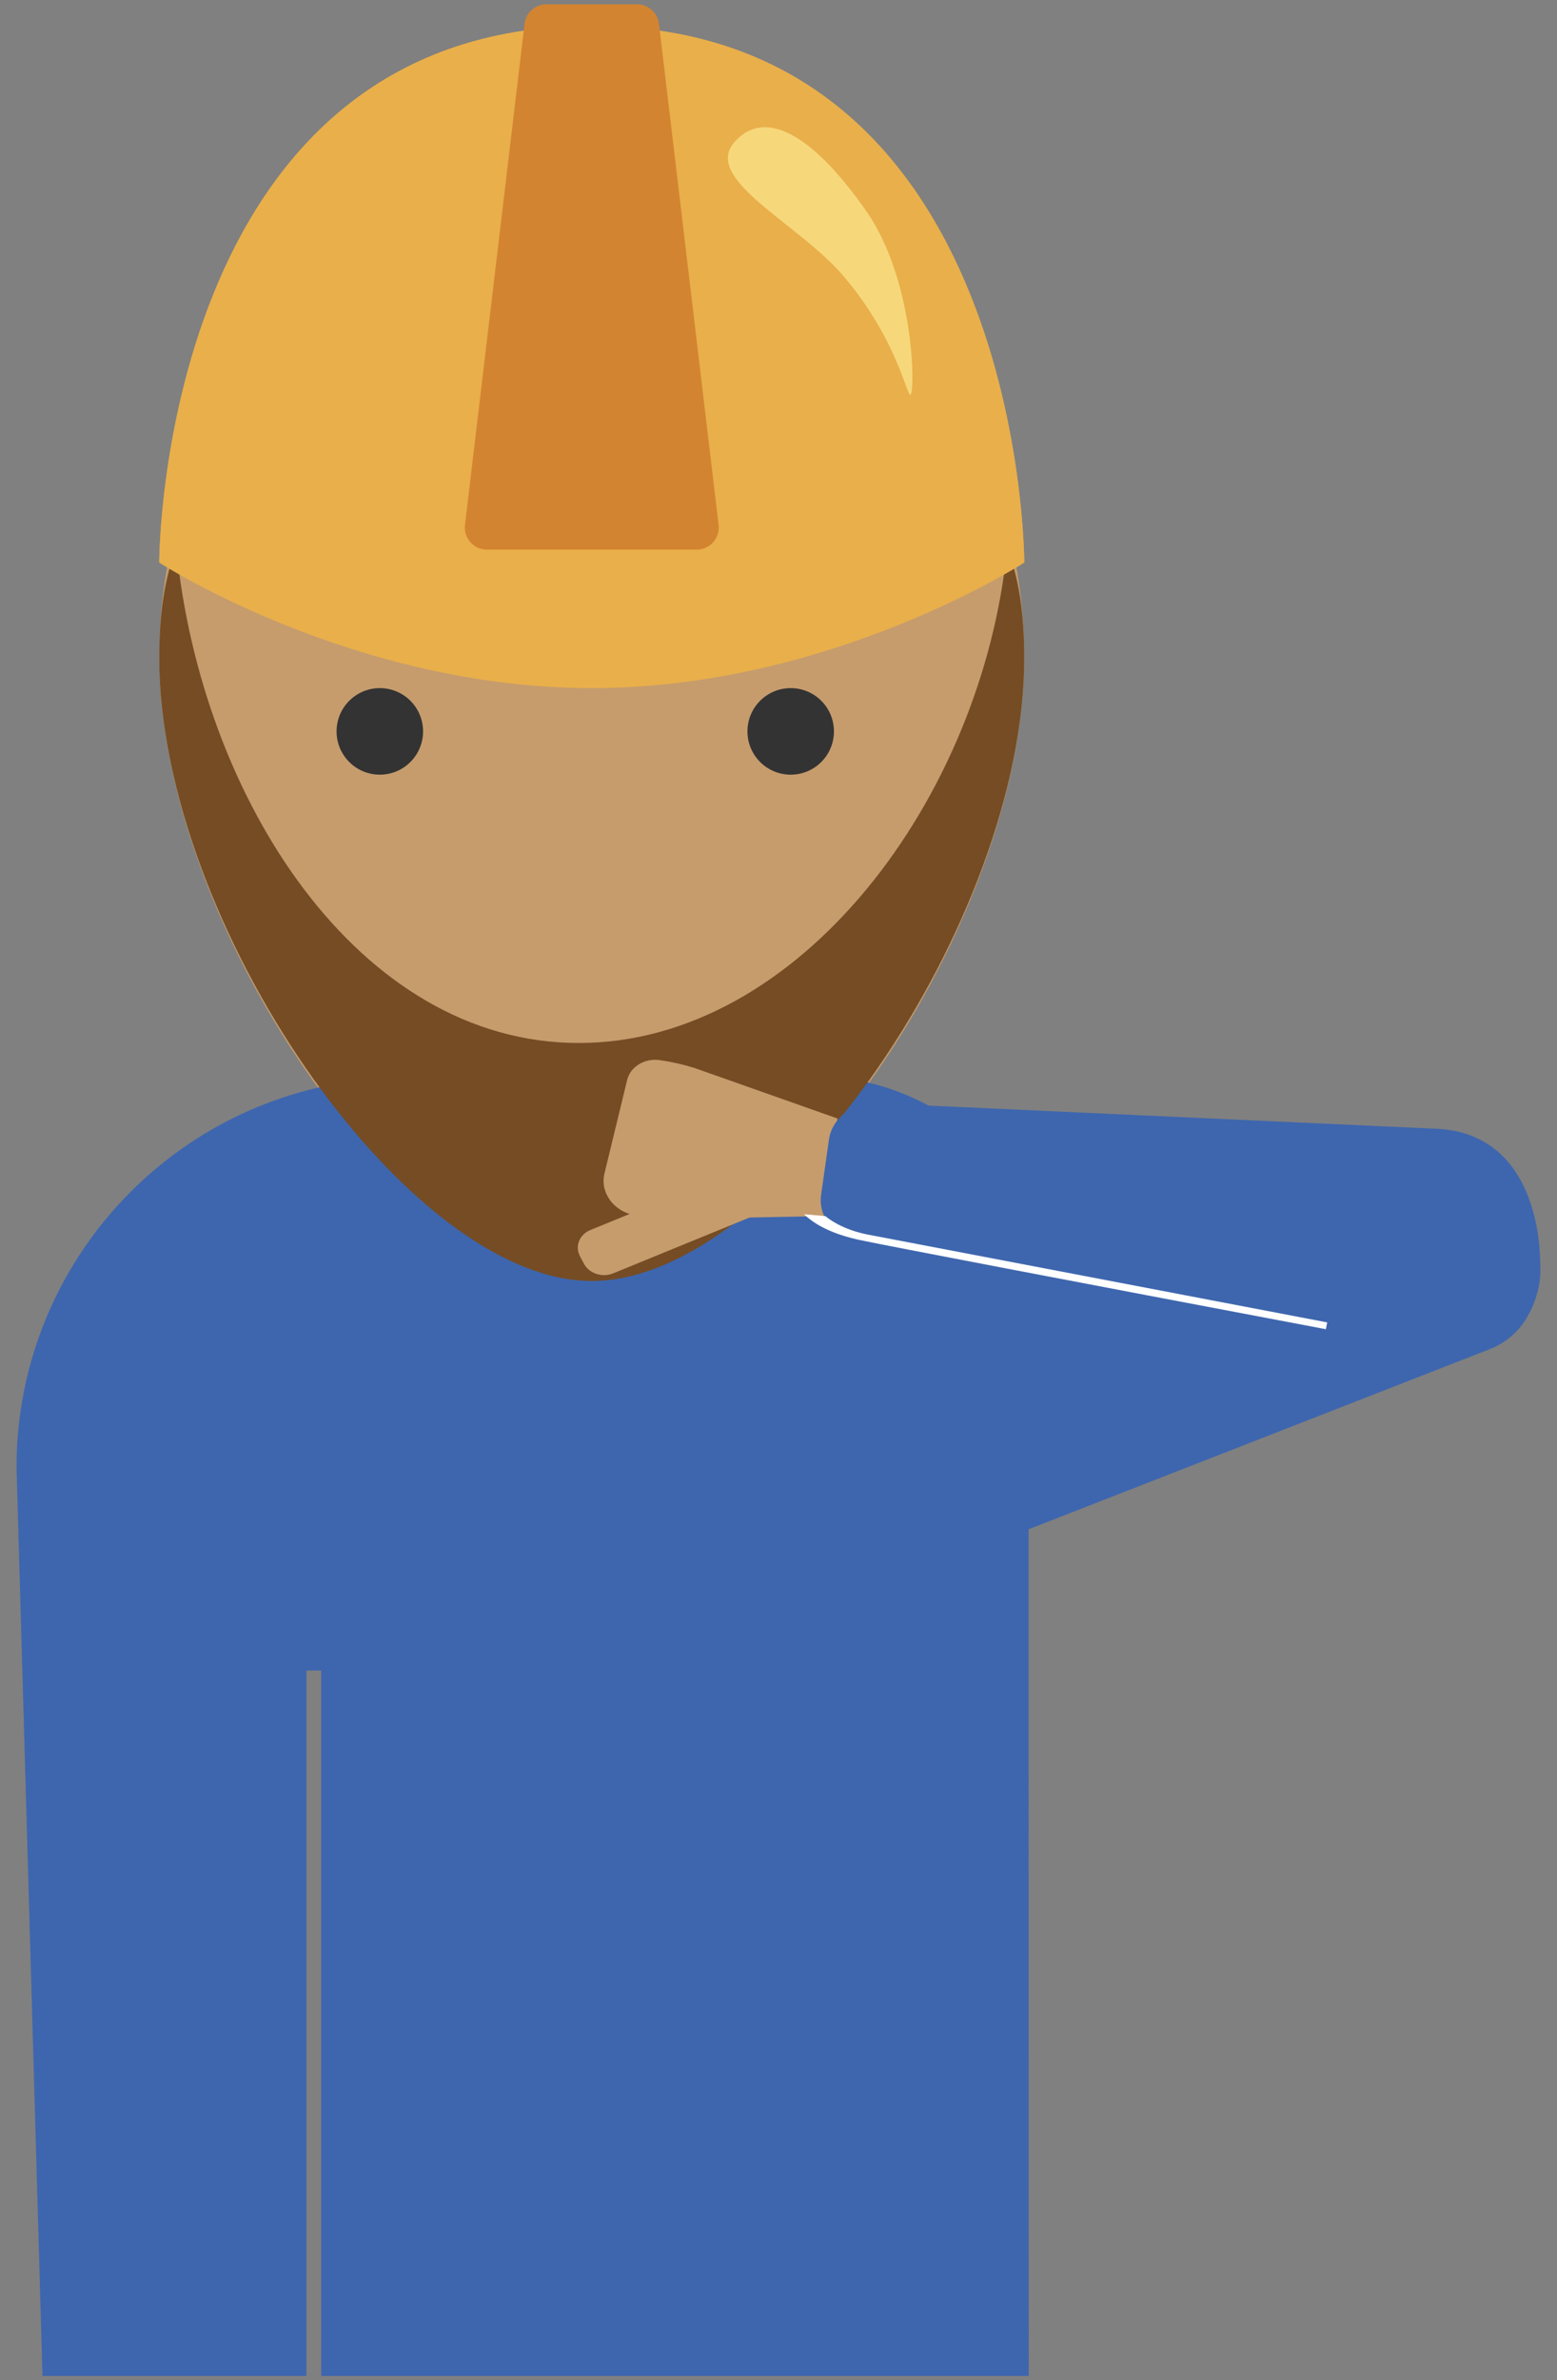 <?xml version="1.0" encoding="UTF-8"?><svg id="Layer_1" xmlns="http://www.w3.org/2000/svg" viewBox="0 0 360 550"><rect x="0" y="0" width="360" height="550" fill="#808080" stroke="none"/><defs><style>.cls-1{fill:#754c24;}.cls-1,.cls-2,.cls-3,.cls-4,.cls-5,.cls-6,.cls-7,.cls-8{stroke-width:0px;}.cls-2{fill:#f6d87b;}.cls-3{fill:#333;}.cls-4{fill:#3e66ae;}.cls-5{fill:#fff;}.cls-6{fill:#e9af4a;}.cls-7{fill:#d38431;}.cls-8{fill:#c69c6d;}</style></defs><path class="cls-8" d="m236.82,152c0,60.75-56,144-100,144S36.82,212.75,36.82,152s44.77-110,100-110,100,49.25,100,110Z"/><circle class="cls-3" cx="87.82" cy="169" r="10"/><circle class="cls-3" cx="182.82" cy="169" r="10"/><path class="cls-4" d="m190.73,249h-96.82c-49.75,0-90.09,40.33-90.09,90.09l6,209.91h61.02v-163h3.43v163s163.59,0,163.59,0l-.04-198,43-15s-40.33-87-90.09-87Z"/><path class="cls-1" d="m232.87,126.68c-5.74,57.8-48.05,114.32-99.05,114.32s-87.31-56.52-93.05-114.32c-2.57,6.4-3.95,14.66-3.95,25.32,0,60.75,57,144,100,144s100-83.25,100-144c0-10.66-1.38-18.92-3.95-25.32Z"/><path class="cls-4" d="m213.93,362.7l7.67-67.11,95.58-30.37,30.27,9.29c10.02,10.06,10.81,21.32,5.4,30.24-1.94,3.19-4.91,5.63-8.39,6.99l-130.54,50.96Z"/><path class="cls-8" d="m139.76,271.18c-1.08,4.45,2.22,8.88,7.26,9.67,2.95.47,5.93.73,8.93.79l34.87-.64,2.82-22.55-32.99-11.65c-2.64-.83-5.35-1.45-8.11-1.84-3.49-.5-6.78,1.5-7.53,4.57l-5.26,21.66Z"/><path class="cls-8" d="m179.97,278.6l-38.2,15.63c-2.54,1.04-5.58.03-6.78-2.26l-.91-1.73c-1.2-2.29-.11-4.99,2.44-6.03l38.2-15.63c2.54-1.04,5.58-.03,6.78,2.26l.91,1.73c1.2,2.29.11,4.99-2.44,6.03Z"/><path class="cls-4" d="m349.53,298.93l-20.63,10.37c-2.29,1.15-4.99,1.52-7.58,1.02l-122.78-23.33c-5.62-1.07-9.41-5.82-8.69-10.9l1.81-12.76c.71-5.01,5.59-8.66,11.25-8.4l129.73,5.91c22.29,1.37,24.43,26.4,23.19,36.17-.39,3.08-3.28.41-6.29,1.93Z"/><path class="cls-5" d="m306.55,307.13c-59.23-11.2-102.53-19.48-106.43-20.34-.07-.02-.19-.04-.35-.07-1.84-.36-6.55-1.32-10.58-3.69-.9-.53-2.13-1.34-3.29-2.46l4.92.43c.77.63,2.15,1.61,4.28,2.55,2.21.98,4.26,1.47,5.5,1.71,35.42,6.77,70.84,13.53,106.26,20.3l-.3,1.58Z"/><path class="cls-6" d="m236.82,130s-44.77,29-100,29-100-29-100-29c0,0,0-124,100-124s100,124,100,124Z"/><path class="cls-6" d="m236.82,130s-44.77-3-100-3-100,3-100,3c0,0,0-124,100-124s100,124,100,124Z"/><path class="cls-7" d="m161.09,127h-48.52c-3.05,0-5.42-2.67-5.06-5.7L121.29,5.49c.31-2.56,2.48-4.49,5.06-4.49h20.95c2.58,0,4.75,1.93,5.06,4.49l13.79,115.81c.36,3.03-2.01,5.7-5.06,5.7Z"/><path class="cls-2" d="m200.33,48.83c11.24,16.18,11.3,42.22,10.16,42.4-.88.14-3.04-12.59-15.15-27.08-10.54-12.61-33.45-22.78-25.33-31.54,7.57-8.18,19.08.04,30.32,16.22Z"/></svg>